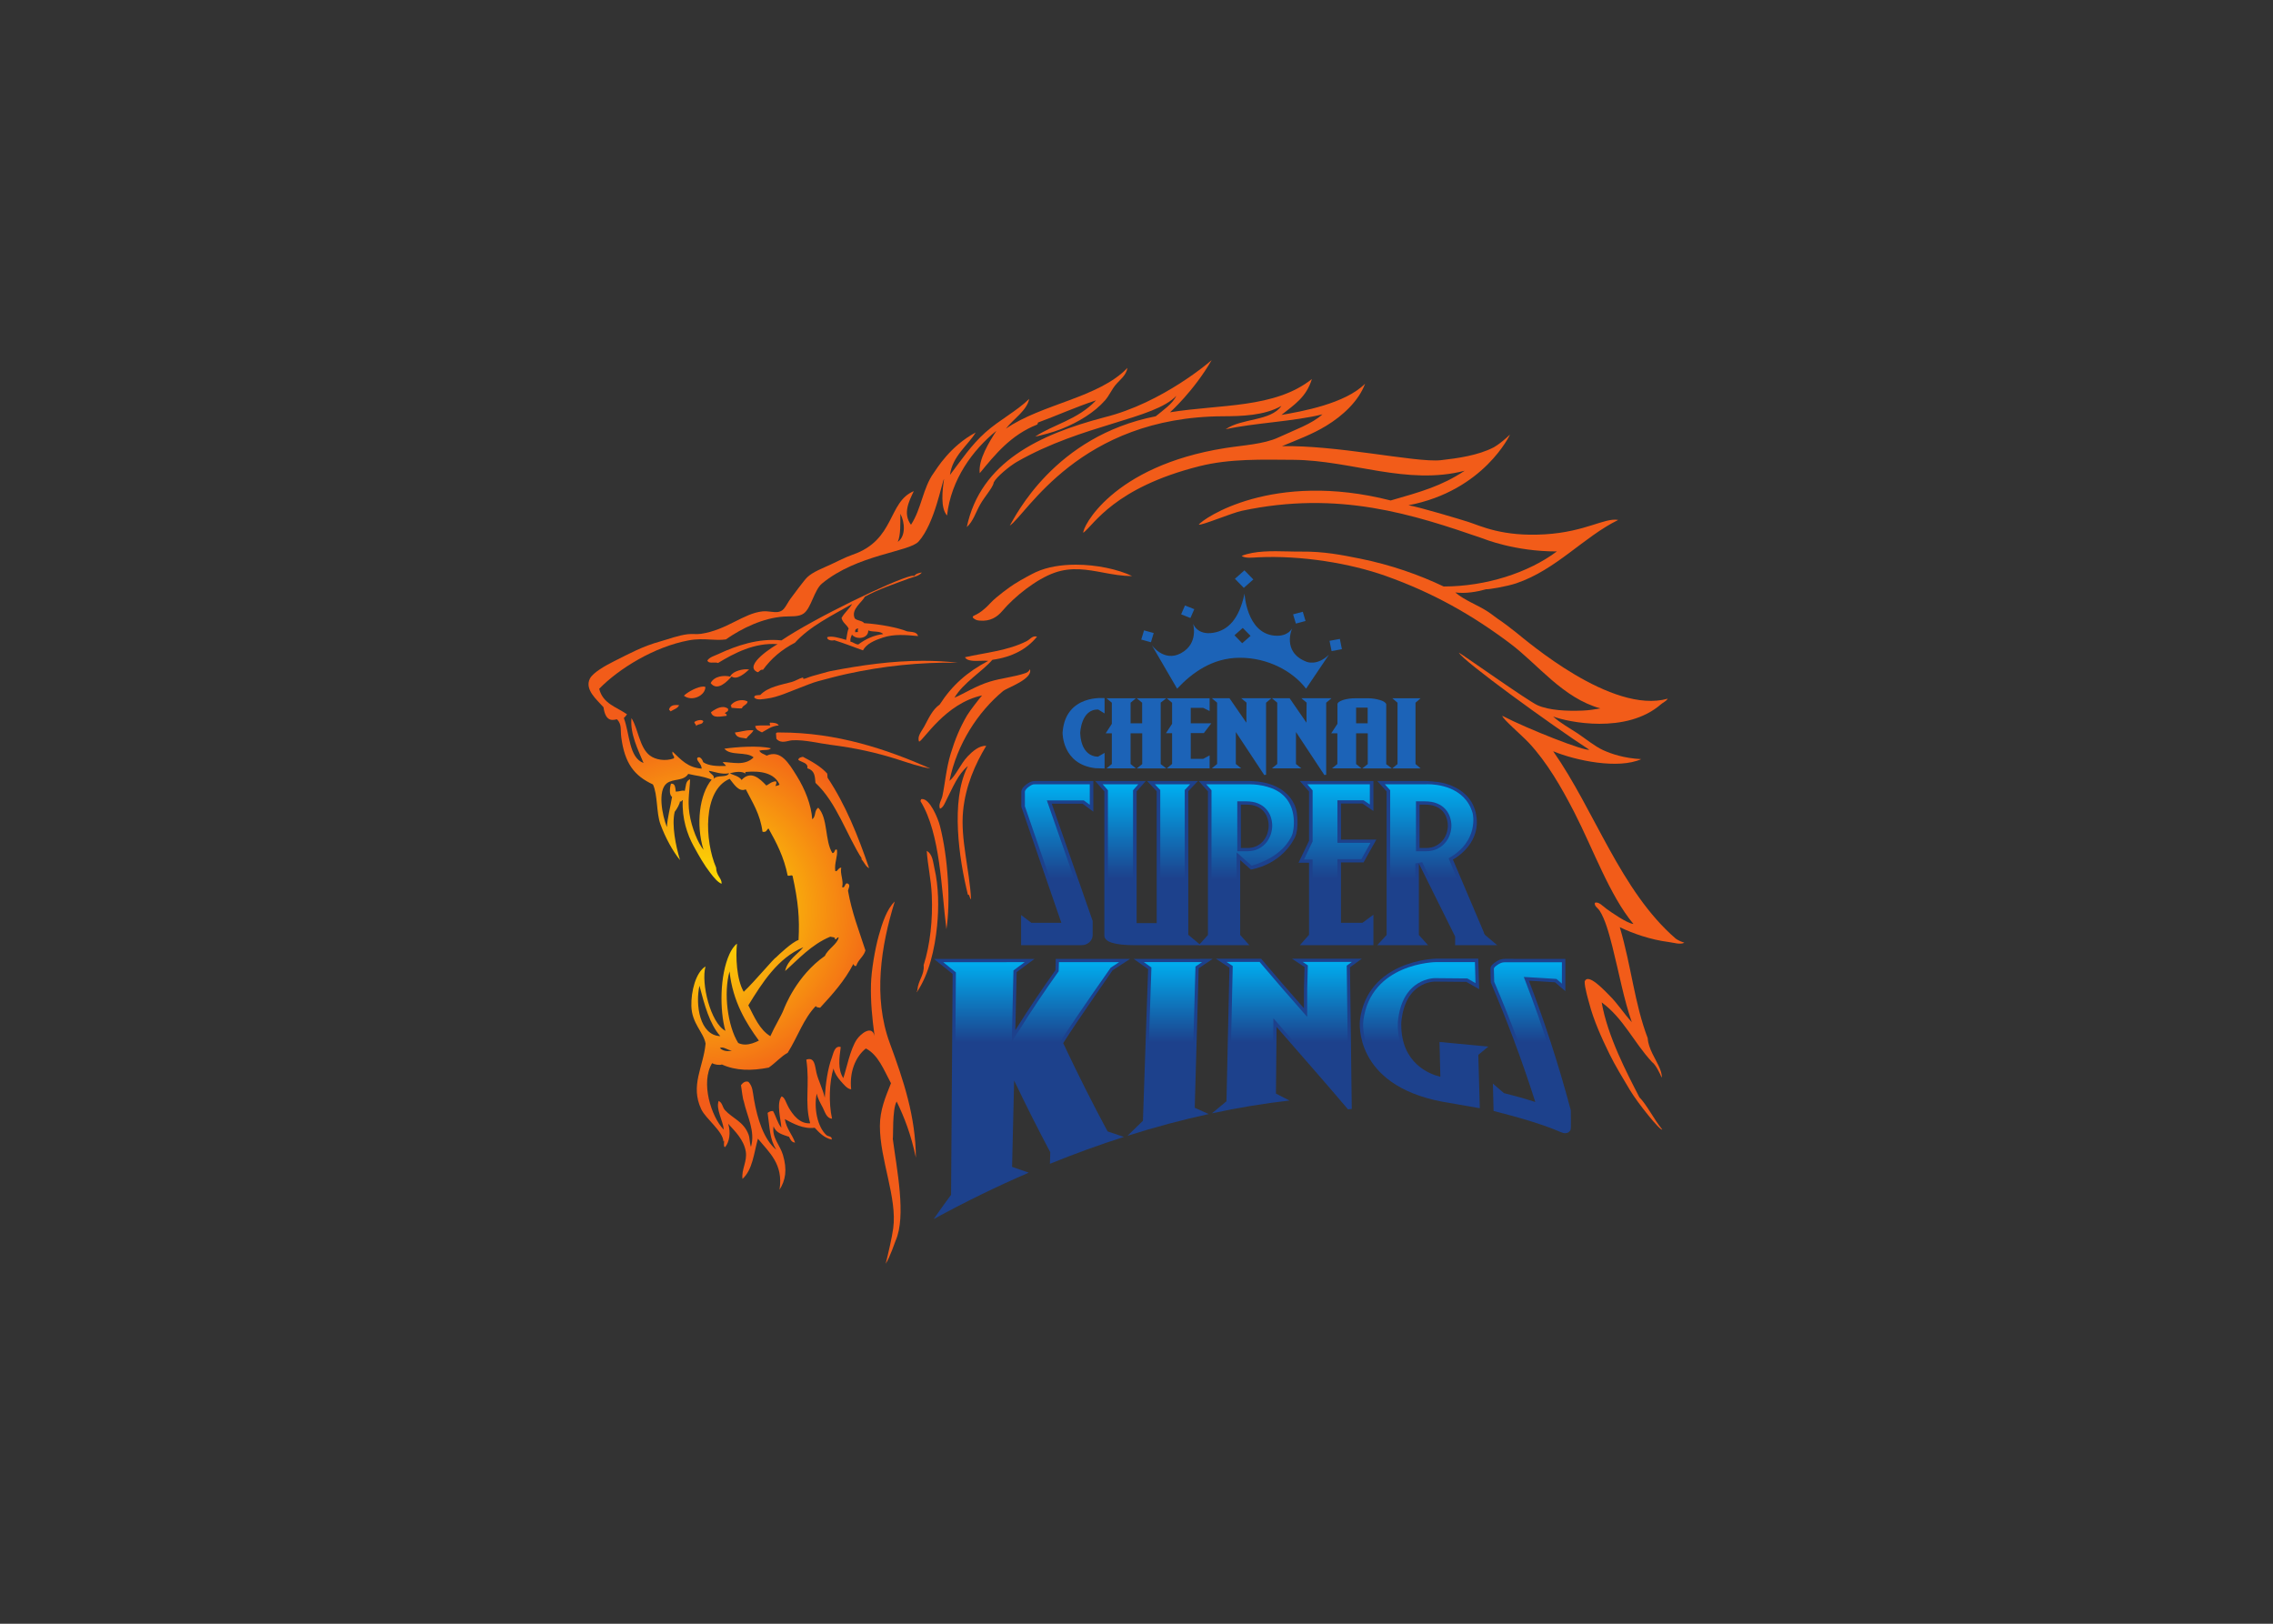 <svg clip-rule="evenodd" fill-rule="evenodd" stroke-linejoin="round" stroke-miterlimit="2" viewBox="0 0 560 400" xmlns="http://www.w3.org/2000/svg" xmlns:xlink="http://www.w3.org/1999/xlink"><rect x="0" y="0" width="560" height="400" fill="#333333" stroke="none"/><linearGradient id="a"><stop offset="0" stop-color="#fff200"/><stop offset="1" stop-color="#f25c19"/></linearGradient><radialGradient id="b" cx="0" cy="0" gradientTransform="matrix(109.82 0 0 -109.82 157.581 228.397)" gradientUnits="userSpaceOnUse" r="1" xlink:href="#a"/><radialGradient id="c" cx="0" cy="0" gradientTransform="matrix(109.819 0 0 -109.819 157.58 228.399)" gradientUnits="userSpaceOnUse" r="1" xlink:href="#a"/><radialGradient id="d" cx="0" cy="0" gradientTransform="matrix(109.799 0 0 -109.799 157.58 228.416)" gradientUnits="userSpaceOnUse" r="1" xlink:href="#a"/><radialGradient id="e" cx="0" cy="0" gradientTransform="matrix(109.804 0 0 -109.804 157.582 228.412)" gradientUnits="userSpaceOnUse" r="1" xlink:href="#a"/><radialGradient id="f" cx="0" cy="0" gradientTransform="matrix(109.83 0 0 -109.83 157.58 228.384)" gradientUnits="userSpaceOnUse" r="1" xlink:href="#a"/><radialGradient id="g" cx="0" cy="0" gradientTransform="matrix(109.84 0 0 -109.84 157.58 228.375)" gradientUnits="userSpaceOnUse" r="1" xlink:href="#a"/><radialGradient id="h" cx="0" cy="0" gradientTransform="matrix(109.818 0 0 -109.818 157.583 228.396)" gradientUnits="userSpaceOnUse" r="1" xlink:href="#a"/><radialGradient id="i" cx="0" cy="0" gradientTransform="matrix(109.818 0 0 -109.818 157.58 228.396)" gradientUnits="userSpaceOnUse" r="1" xlink:href="#a"/><radialGradient id="j" cx="0" cy="0" gradientTransform="matrix(109.821 0 0 -109.821 157.58 228.393)" gradientUnits="userSpaceOnUse" r="1" xlink:href="#a"/><radialGradient id="k" cx="0" cy="0" gradientTransform="matrix(109.81 0 0 -109.81 157.593 228.396)" gradientUnits="userSpaceOnUse" r="1" xlink:href="#a"/><radialGradient id="l" cx="0" cy="0" gradientTransform="matrix(109.819 0 0 -109.819 157.581 228.583)" gradientUnits="userSpaceOnUse" r="1" xlink:href="#a"/><radialGradient id="m" cx="0" cy="0" gradientTransform="matrix(109.82 0 0 -109.82 157.58 228.396)" gradientUnits="userSpaceOnUse" r="1" xlink:href="#a"/><radialGradient id="n" cx="0" cy="0" gradientTransform="matrix(109.82 0 0 -109.82 157.58 228.394)" gradientUnits="userSpaceOnUse" r="1" xlink:href="#a"/><radialGradient id="o" cx="0" cy="0" gradientTransform="matrix(109.819 0 0 -109.819 157.58 228.396)" gradientUnits="userSpaceOnUse" r="1" xlink:href="#a"/><radialGradient id="p" cx="0" cy="0" gradientTransform="matrix(104.704 0 0 -104.704 164.741 228.404)" gradientUnits="userSpaceOnUse" r="1" xlink:href="#a"/><radialGradient id="q" cx="0" cy="0" gradientTransform="matrix(109.829 0 0 -109.829 157.554 228.39)" gradientUnits="userSpaceOnUse" r="1" xlink:href="#a"/><radialGradient id="r" cx="0" cy="0" gradientTransform="matrix(109.809 0 0 -109.809 157.58 228.407)" gradientUnits="userSpaceOnUse" r="1" xlink:href="#a"/><radialGradient id="s" cx="0" cy="0" gradientTransform="matrix(109.819 0 0 -109.819 157.581 228.394)" gradientUnits="userSpaceOnUse" r="1" xlink:href="#a"/><linearGradient id="t"><stop offset="0" stop-color="#00adef"/><stop offset="1" stop-color="#1d418c"/></linearGradient><linearGradient id="u" gradientTransform="matrix(0 -53.307 53.307 0 362.851 299.431)" gradientUnits="userSpaceOnUse" x1="0" x2="1" xlink:href="#t" y1="0" y2="0"/><linearGradient id="v" gradientTransform="matrix(0 -53.307 53.307 0 414.715 299.431)" gradientUnits="userSpaceOnUse" x1="0" x2="1" xlink:href="#t" y1="0" y2="0"/><linearGradient id="w" gradientTransform="matrix(0 -52.526 52.526 0 474.115 298.112)" gradientUnits="userSpaceOnUse" x1="0" x2="1" xlink:href="#t" y1="0" y2="0"/><linearGradient id="x" gradientTransform="matrix(0 -53.307 53.307 0 524.414 299.431)" gradientUnits="userSpaceOnUse" x1="0" x2="1" xlink:href="#t" y1="0" y2="0"/><linearGradient id="y" gradientTransform="matrix(0 -53.321 53.321 0 581.653 299.453)" gradientUnits="userSpaceOnUse" x1="0" x2="1" xlink:href="#t" y1="0" y2="0"/><linearGradient id="z" gradientTransform="matrix(0 -46.412 46.412 0 347.841 197.854)" gradientUnits="userSpaceOnUse" x1="0" x2="1" xlink:href="#t" y1="0" y2="0"/><linearGradient id="A" gradientTransform="matrix(0 -46.412 46.412 0 428.345 197.866)" gradientUnits="userSpaceOnUse" x1="0" x2="1" xlink:href="#t" y1="0" y2="0"/><linearGradient id="B" gradientTransform="matrix(0 -46.412 46.412 0 495.959 197.968)" gradientUnits="userSpaceOnUse" x1="0" x2="1" xlink:href="#t" y1="0" y2="0"/><linearGradient id="C" gradientTransform="matrix(0 -46.412 46.412 0 636.021 197.956)" gradientUnits="userSpaceOnUse" x1="0" x2="1" xlink:href="#t" y1="0" y2="0"/><linearGradient id="D" gradientTransform="matrix(0 -44.166 44.166 0 572.994 195.775)" gradientUnits="userSpaceOnUse" x1="0" x2="1" xlink:href="#t" y1="0" y2="0"/><g fill-rule="nonzero" transform="matrix(.427 0 0 -.427 105.53 321.5)"><path d="m345.37 383.121c-10.911-5.608-24.167-6.731-35.723-9.364 1.093-2.309 5.375-2.185 9.111-2.06 1.643.054 3.181.109 4.297-.042-12.189-6.413-20.872-14.102-28.005-25.169-4.333-3.047-6.495-8.269-8.973-12.772-1.506-2.733-4.252-5.777-2.897-8.662 2.68.944 15.235 22.186 36.306 26.656-.967-1.033-7.046-8.77-8.675-11.543-4.098-6.978-6.929-13.893-9.413-22.032-2.643-8.663-3.358-17.9-4.8-24.46-.523-2.369-2.455-4.789-1.403-7.334 2.011.754 2.94 3.557 3.956 5.54 3.522 6.868 6.453 14.362 12.065 19.043.035-.4-.282-.5-.333-.832-9.483-19.47-4.789-52.363.434-73.357.991.438.823-1.928 1.825-2.656-.891 17.323-6.181 34.732-4.604 50.954 1.418 14.559 6.991 27.054 13.346 37.597-4.032.265-7.983-3.2-10.728-6.098-4.171-4.402-6.754-11.053-10.47-14.097 4.301 21.208 16.379 39.755 31.017 51.888 2.015 1.67 17.264 6.852 15.413 12.499-.837-1.49-1.629-1.868-2.625-2.22-6.253-2.217-13.754-2.847-20.451-4.895-8.157-2.494-14.497-6.739-20.49-9.31 5.224 8.798 15.874 14.937 21.862 21.856 11.876 1.666 20.12 6.411 25.77 13.355-.382.117-.735.169-1.065.169-1.952 0-3.105-1.812-4.747-2.654" fill="url(#b)"/><path d="m232.098 365.761c-.657-.062-7.578-2.091-10.589-2.879-1.715-.448-4.257-1.665-5.082-1.622-.216.012.037.891-.465.765-2.127-.539-4.04-1.924-6.21-2.519-6.272-1.718-13.748-2.8-18.228-7.518-1.499-.212-3.627.109-3.487-1.49 1.607-1.747 5.129-.862 7.268-.605 6.389.77 13.405 4.171 19.525 6.422 2.929 1.08 6.642 2.717 10.128 3.644 5.49 1.46 11.463 3.07 16.499 4.167 20.843 4.536 41.805 6.835 64.037 6.483-6.758.752-13.42 1.087-20.017 1.087-18.163 0-35.801-2.544-53.379-5.935" fill="url(#c)"/><path d="m138.871 343.637c.142-.561.712-.619.895-1.129 1.708 1.144 4.153 1.666 4.915 3.612-.531.046-1.064.08-1.582.08-1.897 0-3.588-.464-4.228-2.563" fill="url(#d)"/><path d="m174.39 345.763c.469-.03.485-.594.496-1.163 1.95-.213 4.871-.49 6.041-.302.521 1.781 2.985 1.916 3.29 3.879-.904.56-2.049.821-3.248.821-2.566 0-5.375-1.198-6.579-3.235" fill="url(#e)"/><path d="m163.066 342.022c1.044-3.745 5.532-2.409 8.993-2.067.356 1.291-.704.917-.926 1.529.609.842 2.247.811 1.794 2.554-.902.711-1.908.992-2.936.992-2.609 0-5.361-1.811-6.925-3.008" fill="url(#f)"/><path d="m153.501 336.42c-.006-1.175 1.002-1.149.995-2.323 1.506 1.582 3.513.46 4.185 2.751-.366.494-.999.681-1.71.681-1.273 0-2.794-.601-3.47-1.109" fill="url(#g)"/><path d="m196.985 334.391c-.543-.038-1.326-.016-2.247.007-1.78.042-4.077.085-6.152-.299.366-2.336 2.264-2.868 3.913-3.687 2.975 1.554 5.3 3.659 9.697 4.006-.878 1.443-2.859 1.583-4.945 1.598-.931-.609.561-1.445-.266-1.625" fill="url(#h)"/><path d="m176.865 330.324c.97-3.399 4.054-2.854 6.703-3.457 1.043 1.833 3.109 2.797 4.021 4.743-.514.037-.999.054-1.463.054-3.47 0-5.692-.94-9.261-1.34" fill="url(#i)"/><path d="m201.328 330.338c-.398-.033-.445-.364-.764-.464.089-1.063.176-2.126.264-3.188 2.852-3.167 6.49-.962 9.295-.837 7.377.324 14.817-1.708 21.872-2.609 14.126-1.807 26.162-4.399 38.794-8.432 6.313-2.017 12.634-4.241 18.885-5.262-25.262 11.142-53.848 20.801-86.722 20.8-.538 0-1.083-.003-1.624-.008" fill="url(#j)"/><path d="m284.314 291.857c.019-.509-.467-.592-.301-1.226 11.523-18.784 11.949-50.848 14.905-73.769 2.478 15.791.971 41.199-3.697 59.451-1.267 4.955-5.888 15.631-10.242 15.63-.223 0-.445-.028-.665-.086" fill="url(#k)"/><path d="m389.833 512.109c-37.325-9.843-71.229-25.761-79.158-63.267 3.723 3.314 5.19 8.615 7.746 13.072 1.371 2.39 2.758 4.191 4.288 6.37 1.491 2.125 3.316 4.605 3.489 6.302 1.511 3.141 9.138 9.464 13.455 11.938 37.712 21.618 79.324 24.551 91.915 38.06-2.157-4.674-7.628-8.281-11.86-11.806-58.541-11.502-81.016-57.789-84.237-63.095 9.742 6.408 40.029 62.759 123.14 63.093 10.424.042 23.763.342 33.597 5.979-6.222-8.946-22.87-6.97-32.177-13.482 15.685 3.57 39.764 4.539 55.84 8.614-5.858-5.443-16.359-9.119-25.373-13.321-8.415-3.924-20.309-4.488-30.776-6.147-65.583-10.391-82.654-46.401-81.799-48.855 6.129 4.609 17.733 26.025 67.017 38.412 17.537 4.408 36.078 3.791 54.243 3.669 33.21-.223 65.506-14.964 98.781-6.295-13.437-8.884-25.212-12.121-42.704-17.155-68.282 17.405-108.342-10.565-110.746-13.944 2.019-.459 18.949 6.729 24.867 7.988 55.939 11.91 98.76-2.051 139.437-16.099 0 0 18.058-7.418 42.315-7.341-16.292-12.225-40.864-20.231-65.311-20.223-14.111 6.719-30.428 12.494-48.248 16.075-10.761 2.162-21.019 4.18-33.623 4.046-2.535-.028-5.251.04-8.052.106-9.092.217-19.074.435-26.637-2.565 1.919-1.601 6.92-.954 9.291-.838 25.18 1.234 53.443-3.478 73.882-10.754 27.214-9.688 49.783-22.436 71.798-38.998 16.265-12.241 30.235-31.346 52.014-37.423-3.484-.615-6.683-1.103-10.325-1.253-9.021-.37-19.215.127-25.923 3.077-5.389 2.373-43.152 29.201-45.414 30.346 2.31-4.707 52.916-41.458 75.202-55.964-2.217-1.091-34.689 11.556-50.14 19.529.116-1.757 11.221-11.203 15.322-15.584 10.522-11.235 18.966-25.985 26.155-39.954 10.924-21.221 20.478-48.186 34.199-64.557-3.786.339-13.261 7.077-15.561 8.742-2.142 1.552-4.542 4.363-6.703 3.458-.474-1.831 1.809-3.073 2.787-4.583 3.129-4.845 5.383-13.033 7.316-20.654 3.961-15.614 6.531-30.197 11.215-43.591-4.602 4.946-8.115 10.668-12.9 15.378-2.757 2.716-12.424 13.332-14.301 8.045-.163-3.172 2.434-11.789 2.646-12.615 2.416-9.471 7.188-20.06 11.625-29.122 3.231-6.592 7.881-14.229 11.734-20.69 4.772-7.998 17.828-24.085 18.733-22.919-4.859 5.97-8.909 14.292-13.161 18.567-7.294 14.123-18.405 35.315-21.759 54.756 12.72-9.389 18.072-22.496 29.033-34.416 2.001-1.295 4.861-7.009 5.555-9.005.708 3.505-3.689 10.375-5.272 13.751-1.441 3.073-2.564 5.808-2.748 9-7.703 20.248-9.296 40.833-16.109 64.045 7.794-3.773 17.956-7.225 27.977-8.523 3.346-.433 6.84-1.696 9.258-.441-3.192.989-5.008 2.395-5.008 2.395-31.798 27.52-46.622 73.707-70.674 108.076 13.101-5.456 37.655-10.485 50.804-4.555-10.055.516-17.376 3.109-21.916 5.157-4.942 2.229-10.423 6.822-14.904 9.775-4.911 3.238-9.951 5.96-14.033 9.672 8.345-3.192 42.344-10.423 62.378 7.148 1.086.952 2.96 1.68 3.754 3.118-32.396-9.103-81.385 33.448-87.621 38.331-3.818 2.994-7.232 5.617-8.303 6.298-2.79 1.774-5.305 3.949-8.094 5.752-5.983 3.862-13.053 6.264-18.547 10.902 6.172-.724 12.176.305 17.893 1.877.771-.257 11.788 1.539 17.363 3.436 23.044 7.843 38.856 26.749 58.753 36.529-7.974 1.388-18.729-6.857-42.23-8.294-24.707-1.511-37.227 4.909-44.308 7.175-4.209 1.347-28.14 8.573-34.479 9.59 43.646 8.348 58.598 40.802 58.598 40.802-6.068-5.765-9.608-7.484-9.608-7.484-8.726-4.505-20.467-6.22-30.279-7.31-7.334-.815-23.011 1.579-40.968 3.973-16.559 2.208-35.058 4.416-50.739 4.107 9.327 3.871 17.543 6.895 25.502 11.729 9.55 5.798 18.75 14.273 22.461 24.31-11.487-11.557-36.511-15.995-48.247-18.014 7.444 5.974 14.299 10.134 17.546 20.697-21.389-17.001-52.77-14.457-81.842-19.18 0 0 13.727 12.216 24.023 30.107 0 0-27.99-24.691-62.13-33.058" fill="url(#l)"/><path d="m333.262 505.65c4.322 5.608 12.026 10.301 13.426 17.15-7.289-7.111-17.227-12.162-25.276-19.331-8.127-7.234-14.111-16.214-20.437-24.545 1.385 10.933 10.535 17.249 14.826 24.484-14.805-7.85-22.568-21.07-24.151-23.247-6.363-8.742-7.109-20.793-13.172-29.962-4.854 6.508-1.125 13.532 1.611 19.382-15.052-6.251-10.649-28.194-35.246-36.647-3.974-1.366-8.628-3.779-12.62-5.651-4.833-2.262-10.219-4.193-13.563-7.346-1.892-1.783-8.289-10.543-9.661-12.366-1.466-1.945-2.564-4.419-3.922-5.938-2.036-2.273-4.712-1.933-7.662-1.593-1.497.172-3.065.345-4.655.176-10.93-1.155-20.611-10.751-35.429-12.947-1.267-.187-2.56-.159-3.877-.132-1.221.026-2.462.051-3.723-.093-5.472-.626-11.021-2.794-15.705-4.101-10.715-2.991-17.384-6.775-26.732-11.429-5.266-2.625-12.24-6.613-14.016-9.979-3.413-6.468 4.301-12.594 7.785-16.604 1.272-9.233 5.952-7.259 7.796-6.978 2.914-3.024 1.916-6.1 2.446-10.225 1.955-15.19 7.499-22.372 18.299-27.368 2.788-5.975 1.902-16.317 4.295-22.908 2.814-7.744 7.243-15.79 11.334-20.723-2.516 8.232-4.897 20.174-3.096 27.819 1.351 1.735 2.993 4.649 3.093 6.272.308-.745.631-.344.961.055.198.24.398.479.6.474-.546-10.638 2.663-19.919 6.183-26.362 3.322-6.075 6.051-10.914 9.712-15.642 1.986-2.565 4.175-5.382 6.535-6.28.193 3.265-3.065 4.456-3.179 9.363-6.561 15.092-7.926 44.547 7.813 51.178 2.374-2.856 5.229-7.9 9.322-6.049 3.758-7.512 8.291-14.114 9.637-24.473 2.494-.508 2.326 1.24 3.455 1.89 4.521-8.071 8.887-16.324 11.062-27.163.646-.21 1.086-.106 1.465-.001.454.126.821.252 1.357-.168 3.277-14.825 4.118-24.293 3.452-37.013-3.605-1.066-11.82-8.865-12.821-9.88-1.46-.701-12.103-13.644-18.807-20.001-4.181 7.166-4.691 20.514-3.891 27.755-1.744-1.248-3.309-3.758-4.321-5.971-5.671-12.406-5.698-32.534-2.363-44.311-8.58 4.603-14.145 27.385-11.484 37.153-5.671-3.472-8.343-14.47-8.155-22.73.236-10.276 7.07-15.205 8.214-21.782-1.303-13.661-9.016-24.137-2.488-37.906 2.62-5.532 12.678-12.833 12.762-18.6.591 1.195.372-.073.327-1.34-.036-1.014.039-2.03.733-1.78 2.383 2.95 3.294 8.175 1.704 13.375 3.986-4.405 9.009-9.182 10.143-16.01.944-5.685-2.59-10.359-1.905-15.798 5.888 5.259 6.585 14.922 8.915 23.195 6.431-7.884 14.827-14.697 12.455-29.456 3.427 5.371 4.581 11.485 1.944 20.214-1.661 5.498-6.523 10.076-5.364 16.405 1.327-3.973 5.305-4.814 8.925-6.082.773-1.568 1.474-3.215 3.481-3.323-1.711 4.829-4.946 7.859-5.93 13.547 4.855-2.61 10.659-5.83 17.258-4.995 2.715-2.915 5.439-5.821 9.785-6.812.396 2.059-1.979 1.625-3.018 2.559-5.22 4.68-7.395 15.798-5.588 24.004.526-2.926 2.145-5.573 3.477-8.137 1.21-2.326 2.1-6.212 5.341-6.376-2.02 9.009-1.583 21.321.821 28.944.679-2.743 2.418-5.265 4.209-7.274 1.692-1.896 3.82-4.625 6.003-4.72-1.074 9.705 2.373 18.721 8.485 23.56 7.282-3.796 10.392-12.509 14.488-20.06-3.199-8.027-6.372-15.452-6.395-24.592-.045-19.477 10.083-41.589 7.683-59.126-.729-5.326-2.819-14.342-4.333-20.41 2.369 3.507 5.493 12.795 5.72 13.306 6.281 14.098.613 41.528-1.642 58.821.397.408-.43 16.991 2.245 21.442 4.393-9.032 8.194-18.691 11.091-32.373-.164 23.866-7.112 44.506-15.077 66.135-9.685 26.3-5.133 55.824 2.893 81.653-4.629-4.462-7.204-12.458-9.212-19.608-2.312-8.234-4.299-20.465-4.506-28.045-.275-10.041.66-19.612 2.064-29.91-1.593 6.676-8.261.929-10.258-2.049-3.888-5.799-5.921-16.965-7.787-22.3-3.345 5.173-2.271 11.801-1.478 17.927-3.484 1.077-4.231-3.638-5.117-6.037-2.456-6.637-3.604-15.151-4.103-23.198-.935 4.589-3.693 9.763-4.801 14.441-.899 3.792-.87 9.259-5.835 7.541 2.14-14.556-1.143-24.742 2.225-36.714-6.149-.512-10.148 5.209-12.374 9.008-1.514 2.582-2.299 6.127-4.144 6.477-3.154-4.267-.311-13.305-.114-18.059-2.136 2.58-3.074 6.574-4.806 9.631-1.577.104-2.284-.536-3.12-1.059 1.323-8.994 1.134-15.029 4.96-21.25-7.117 5.837-10.841 17.639-12.821 29.024-.796 4.578-.661 7.383-3.243 10.161-2.035.526-3.221-.665-4.252-1.955.393-2.889 1.129-8.433 1.553-9.098 1.897-8.745 6.852-17.393 4.192-26.526-.846 2.579-.634 5.079-1.388 7.106-2.821 7.582-9.221 9.292-13.597 14.12-1.571 1.732-1.327 4.122-3.646 5.312-1.733-4.738 2.489-11.299 2.971-16.6-7.261 7.408-13.544 27.214-6.769 38.347 1.451-.801 4.221-1.256 5.675-.737 8.096-3.669 17.175-3.719 27.018-1.782 3.982 2.728 7.235 6.593 10.928 8.52 6.087 9.762 8.989 19.417 16.223 27.006.309-.945 1.577-.762 2.487-.998 7.173 7.753 14.214 15.618 19.177 25.245.395-.553.444-1.517 1.692-1.065 1.064 3.545 4.258 5.282 5.285 8.858-3.601 11.197-7.817 21.665-10.06 34.465.287 1.453 1.479 3.188.07 4.017-1.046.638-1.454-.144-1.835-.926-.372-.764-.721-1.528-1.619-.964 1.013 3.539-1.336 7.835-.521 11.188-.755.032-1.295-.495-1.761-1.02-.589-.664-1.06-1.327-1.693-.871-.57 4.697 1.471 8.3 1.007 12.117-.883.64-1.08-.075-1.398-.788-.238-.536-.545-1.071-1.259-1.036-4.483 7.062-2.418 20.124-8.177 26.195-2.548-1.869-1.086-4.877-3.457-6.7-.556 8.344-4.141 17.308-8.874 24.936-4.832 7.786-9.354 15.34-17.417 11.8-1.469.888-3.413 1.218-4.247 2.859 2.483.699 5.345-.055 6.707 1.354-6.938 1.771-20.051.755-26.853-.209 3.393-4.3 12.824-1.482 16.857-5.026-5.161-5.099-12.095-2.769-17.828-2.673.378-.751 2.183-2.051 1.792-2.26-5.119-.21-9.843.045-13.011 2.137-.402 1.433-1.96 3.786-3.417 2.525-.725-1.728 2.307-3.073 2.517-6.21-7.971.568-11.828 5.052-16.854 9.841-.516-2.182 1.638-2.657.727-3.951-4.974-1.78-10.619-.728-13.774 1.672-6.033 4.59-6.66 15.262-10.604 21.585-.954-8.872 3.755-18.216 6.948-25.897-8.469 3.122-7.941 16.856-11.361 25.935.685.654 1.294 1.372 1.827 2.155-5.946 4.204-13.919 6.019-16.052 14.721 11.357 11.634 31.611 24.151 51.442 27.902 4.906.927 8.825.717 12.567.505 2.988-.169 5.864-.337 9.042.074 9.421 6.541 21.611 12.396 33.404 13.181 4.356.289 8.559-.301 11.488 1.75 4.371 3.057 6.059 13.559 10.603 17.318 20.35 16.835 50.368 18.221 55.753 24.248 9.315 10.422 13.404 34.212 14.67 36.102-.95-6.366-2.176-16.858 1.741-21.113 2.259 20.727 14.79 37.827 28.458 48.87-3.99-6.202-10.532-16.531-9.615-24.455 9.032 10.994 18.005 22.037 32.987 27.986.924.617.183.817.697 1.262 10.337 3.799 21.944 9.032 33.437 12.782-10.559-11.226-24.773-13.963-35.169-20.946 3.526.764 9.944 2.345 15.272 4.467 9.763 3.884 19.087 9.591 25.11 16.507 2.384 2.737 3.782 6.166 6.082 8.924 2.466 2.957 6.099 5.362 6.813 9.786-16.352-17.257-49.616-20.83-70.104-35.057m-60.919-49.14c2.656-5.01 3.159-12.935-1.474-16.163 1.762 4.311 1.406 10.416 1.474 16.163m-110.501-148.279c3.831-.58 6.803-2.175 11.748-1.437-1.646-2.771-6.7-.66-8.962-3.146.769 2.21-2.165 2.685-2.786 4.583m21.31-.649c8.347.778 16.437-.482 19.445-7.221-.347-.693-1.656-.572-2.324-.994.199.917 1.033 2.095.168 2.823-2.542-.192-3.674-1.58-5.413-2.452-3.838 4.032-8.866 8.983-14.303 3.231-1.501 2.305-5.192 2.874-6.736 3.859 3.381.881 6.652 1.257 8.831-.076.614.192-.407.674.332.83m-45.582-6.565c3.756 2.895 9.613 1.076 12.387 5.433 5.621-1.36 7.035-.914 13.507-3.299-7.015-8.357-9.251-25.934-4.683-40.491-3.166 3.843-6.875 12.591-8.146 20.985-1.18 7.785.269 14.186.381 19.683-2.699-.799-2.365-4.171-3.059-6.669-1.727.492-2.357-.325-5.178-.428-.332 2.233-.296 4.9-2.784 4.584-.681-2.025-1.2-6.621.623-7.569-.899-5.777-2.757-12.318-2.969-17.49-2.794 6.914-5.434 21.131-.079 25.261m94.327-88.48c.984-.302 3.436-.187 2.521-1.395.813-.162 1.059.157 1.305.477.213.278.427.557 1.019.516-.622-3.822-6.166-6.612-7.941-10.681-16.301-11.429-23.12-29.287-23.894-31.247-1.367-3.456-5.018-9.328-7.582-15.063-6.137 3.687-9.198 11.004-12.698 17.804 8.06 13.09 16.999 27.277 31.729 33.497-3.328-4.111-9.017-7.083-10.501-13.7 7.216 6.356 15.153 15.313 26.042 19.792m-53.099-61.327c-6.084 9.639-8.587 28.814-5.009 41.298 1.829-17.517 9.773-30.137 16.928-39.914-2.445-1.253-5.204-2.273-7.905-2.273-1.369 0-2.724.262-4.014.889m-22.375 33.048c2.894-11.009 5.794-22.012 12.022-29.091-11.895.424-14.465 18.082-12.022 29.091m11.783-35.926c2.159 1.079 4.471-1.424 6.938-1.436-.772-.254-1.566-.37-2.336-.37-1.92 0-3.692.721-4.602 1.806" fill="url(#m)"/><path d="m280.509 420.687c-.044.041-1.131.131-1.999-.071-10.296-2.392-55.971-24.431-74.745-37.139-13.357 1.421-26.286-3.142-36.253-7.8-2.353-1.099-5.067-1.759-6.509-3.747.367-1.363 1.936-1.31 3.504-1.257.974.033 1.949.066 2.636-.24 9.192 5.592 21.165 11.953 34.398 10.856-1.094-.432-20.654-12.345-11.5-16.188 1.176.361 1.264 1.644 3.088 1.458 4.668 6.416 10.747 11.638 18.37 15.551 8.614 9.496 21.214 15.611 33.048 22.377-1.758-2.957-4.525-5.057-6.148-8.126.716-2.799 3.002-3.744 4.11-6.079-.875-1.852-.95-4.382-1.466-6.538-2.855.897-8.784 2.696-10.953 1.504.055-1.991 3.299-2.005 4.148-1.663 5.922-1.862 10.006-3.511 16.526-5.858 2.022 3.738 6.498 5.73 11.425 7.36 6.535 2.162 13.494 1.53 20.382.877-.663 2.57-3.732 2.302-6.238 2.695-5.468 2.208-15.747 4.177-24.859 4.768-1.22 1.619-4.092 1.292-5.44 2.76-2.427 5.202 4.441 9.403 5.786 12.509 8.509 4.59 16.829 7.221 25.603 10.532 2.434.921 5.422 1.158 7.337 3.414-1.878-.259-3.536-.708-4.251-1.955m-32.389-30.343c-.297-.49-.437-1.113-.235-2.026-.531-.044-1.062-.087-1.593-.131-.209 1.411.401 2.13 1.828 2.157m5.708-1.135c2.524-1.099 6.871-.052 8.595-2.097-5.246-.573-10.188-2.871-14.344-5.998-1.878.12-2.827 1.33-4.547 1.632-.241 1.81.44 2.838.868 4.08.948-1.278 2.684-1.926 4.409-1.926 2.555 0 5.088 1.419 5.019 4.309" fill="url(#n)"/><path d="m174.206 362.592c-3.715.883-9.239.313-11.323-3.74 3.912-5.119 9.642 1.067 12.118 3.806 3.03-2.345 7.924 2.091 10.096 4.041-.521.082-1.065.121-1.624.121-4.046 0-8.755-2.041-9.267-4.228" fill="url(#o)"/><path d="m290.471 236.619c.641-14.364-.96-28.769-4.682-40.494.524-5.697-3.095-8.48-3.631-14.335.048-.659-.758-1.331-.3-1.228 6.987 10.159 10.376 24.926 11.684 38.261 1.046 10.656.937 22.52-1.531 33.163-.784 3.386-.978 8.122-4.438 10.062.51-8.094 2.494-16.373 2.898-25.429" fill="url(#p)"/><path d="m350.518 422.849c-1.859-.855-7.854-3.994-12.507-6.929-2.149-1.355-10.215-7.118-13.763-10.962-7.489-8.111-10.608-6.533-10.068-8.366 1.146-1.179 2.323-1.557 3.75-1.696 6.345-.62 10.371 2.172 13.183 5.499 7.025 8.308 19.592 18.404 30.258 22.146 9.854 3.457 18.913 1.746 28.099.035 5.419-1.009 10.882-2.019 16.579-1.965-8.21 3.887-20.473 6.545-32.458 6.545-8.306 0-16.48-1.278-23.073-4.307" fill="url(#q)"/><path d="m137.462 365.578c-7.822-1.264-32.427-6.267-29.889-16.902.63-2.644 6.795-5.829 10.484-5.552 4.795 8.285 6.985 18.78 21.295 19.002 1.059 4.782 4.7 7.377 7.543 10.648-.526-.039-.422.667-.862.73-2.202-3.071-7.794-4.834-8.571-7.926" fill="url(#j)"/><path d="m147.442 351.562c4.782-3.668 12.396.144 12.419 5.035-.344.162-.777.236-1.275.236-3.069 0-8.615-2.819-11.144-5.271" fill="url(#r)"/><path d="m213.465 314.492c1.961-1.359 5.863-1.659 5.206-4.785 4.308-1.304 4.336-4.475 4.705-8.434 12.239-11.316 17.983-30.172 26.883-43.907-.398-.033-.501.285-.829.335 2.008-1.902 2.854-4.788 4.874-5.616-6.481 18.896-13.574 36.582-23.953 52.168-.067.798-.132 1.595-.198 2.391-3.841 4.209-8.897 6.987-14.032 9.672-1.288-.265-2.547-.559-2.656-1.824" fill="url(#s)"/><path d="m-.515 0h17.292l-23.097 66.941v8.58c0 1.398.903 2.791 2.707 4.189l-.128-.098c.945.733 1.807 1.279 2.582 1.647.775.362 1.634.546 2.578.546h33.808v-17.677l-6.191 4.593h-17.807l23.614-67.661v-8.182c0-.602-.131-1.235-.386-1.899-.261-.666-.67-1.296-1.228-1.895-.558-.598-1.268-1.081-2.127-1.449-.863-.364-1.894-.547-3.099-.547h-34.454v17.406z" fill="#1d418c" transform="translate(348.463 220.537)"/><path d="m349.882 300.464c-.615 0-1.151-.112-1.639-.339-.587-.28-1.302-.74-2.112-1.36-.871-.684-1.93-1.719-1.93-2.707v-8.29c.188-.547 23.848-69.109 23.848-69.109h-20.844s-1.878 1.42-3.135 2.371v-11.527h32.396c.894 0 1.646.127 2.235.375.586.251 1.053.566 1.422.96.394.424.683.865.859 1.312.174.453.265.882.265 1.265v7.889c-.192.552-24.371 69.832-24.371 69.832h21.353s1.995-1.478 3.403-2.521v11.849zm-3.833-1.751.128.099z" fill="url(#u)"/><path d="m0 0h29.195l-5.29-5.99v-75.989h11.584v76.086l-5.55 5.893h29.331l-5.55-5.886v-82.841l7.223-5.99h-37.989c-11.773 0-17.661 1.862-17.661 5.589v83.138z" fill="#1d418c" transform="translate(384.754 302.342)"/><path d="m419.178 300.464c1.31-1.391 3.123-3.317 3.123-3.317v-78.663h-15.7v78.531s1.75 1.983 3.045 3.449h-20.586c1.294-1.466 3.046-3.449 3.046-3.449v-83.801c0-2.323 5.833-3.711 15.602-3.711h32.663c-1.628 1.35-3.955 3.281-3.955 3.281v84.368s1.813 1.925 3.12 3.312z" fill="url(#v)"/><path d="m0 0v-25.055h3.59c2.228 0 4.133.414 5.717 1.245 1.586.832 2.866 1.879 3.85 3.148.988 1.262 1.71 2.641 2.186 4.141.468 1.497.704 2.943.704 4.342 0 1.467-.236 2.929-.704 4.394-.476 1.466-1.224 2.778-2.248 3.942-1.03 1.165-2.358 2.098-3.985 2.795-1.626.698-3.639 1.048-6.029 1.048zm-.378-32.006v-43.218l5.284-5.888h-29.189l5.292 5.888v82.839l-5.292 5.99h27.933c23.925.183 27.768-14.662 28.284-16.459.523-1.797 1.725-10.733-.664-15.875-1.289-2.772-7.944-15.317-25.478-18.766z" fill="#1d418c" transform="translate(468.801 288.737)"/><path d="m473.223 300.464h-24.401c1.294-1.466 3.046-3.449 3.046-3.449v-84.174s-1.735-1.931-2.999-3.338h20.49c-1.263 1.408-2.995 3.34-2.995 3.34v48.344s7.26-6.458 8.664-7.709c17.265 5.047 21.889 14.771 23.174 17.315 1.239 2.475 3.707 16.805-6.19 24.398-6.484 4.975-16.064 5.279-18.307 5.279-.312 0-.482-.006-.482-.006m-6.479-9.848h5.138c2.686 0 5.011-.413 6.906-1.226 1.904-.816 3.489-1.933 4.71-3.317 1.189-1.348 2.069-2.892 2.619-4.588.526-1.642.789-3.296.789-4.927 0-1.559-.263-3.193-.783-4.858-.543-1.713-1.381-3.297-2.488-4.716-1.15-1.482-2.666-2.722-4.503-3.685-1.889-.992-4.159-1.494-6.742-1.494h-5.646z" fill="url(#w)"/><path d="m0 0v-34.837h12.393l6.319 4.693v-17.605h-42.421l5.289 5.995v41.581h-6.065l6.065 12.656v28.407l-5.289 6.078h42.421v-17.292l-6.319 4.295h-12.393v-20.799h20.393l-7.36-13.172z" fill="#1d418c" transform="translate(526.568 255.374)"/><path d="m507.125 300.464c1.317-1.516 3.083-3.545 3.083-3.545v-29.454s-3.395-7.083-4.979-10.386h4.979v-44.122s-1.752-1.984-3.047-3.454h36.061v11.776c-1.475-1.096-3.529-2.62-3.529-2.62h-15.182v38.594h13.829c.755 1.351 3.53 6.318 5.26 9.414h-19.089v24.556h15.133s2.065-1.404 3.578-2.431v11.672z" fill="url(#x)"/><path d="m0 0c2.251 0 4.171.414 5.77 1.245 1.596.832 2.913 1.879 3.95 3.148 1.041 1.261 1.793 2.641 2.269 4.14.474 1.497.719 2.944.719 4.343 0 1.467-.245 2.929-.719 4.394-.476 1.465-1.228 2.778-2.269 3.942-1.037 1.165-2.399 2.098-4.081 2.795-1.686.698-3.739 1.048-6.155 1.048h-3.108v-25.055zm15.627-6.646 17.945-42.224h-.132l.649-1.197 7.098-5.991h-24.271v4.993l-20.923 42.127v-41.231l5.288-5.889h-29.322l5.423 5.889v82.839l-5.422 5.99h28.173c.604 0 1.075-.029 1.423-.086 1.466-.067 3.038-.2 4.715-.401 0 0 20.895-1.591 23.031-20.71 1.805-16.165-13.675-24.109-13.675-24.109" fill="#1d418c" transform="translate(575.524 263.683)"/><path d="m575.657 300.464h-23.801c1.318-1.457 3.108-3.436 3.108-3.436v-84.2s-1.775-1.927-3.062-3.325h20.555c-1.265 1.408-2.998 3.338-2.998 3.338v41.904l3.933.776 21.107-42.497v-3.521h16.952c-1.606 1.355-3.515 2.97-3.515 2.97l-.859 1.583.1.076-18.533 43.606c17.898 10.043 13.924 25.937 13.924 25.937-4.397 15.782-21.494 16.812-25.881 16.812-.658 0-1.03-.023-1.03-.023m-5.815-9.848h5.167c2.701 0 5.057-.408 7.005-1.215 1.969-.817 3.593-1.934 4.829-3.322 1.198-1.342 2.09-2.888 2.644-4.592.533-1.647.803-3.304.803-4.929 0-1.552-.268-3.189-.798-4.864-.547-1.722-1.423-3.321-2.603-4.75-1.195-1.462-2.736-2.691-4.575-3.648-1.905-.991-4.188-1.491-6.789-1.491h-5.683z" fill="url(#y)"/><path d="m0 0c-.395-.005-39.474-.896-43.762-35.671-.046-.362-4.127-37.129 47.603-46.86l21.586-3.754s-.823 28.975-.875 30.79c.81.668 5.792 4.771 5.792 4.771l-28.175 2.662s.4-16.27.494-20.09c-6.157 1.506-22.57 7.622-22.57 30.128 0 .4.006.806.016 1.216 2.146 23.648 18.841 23.591 19.551 23.578 0 0 17.033-.155 18.012-.164.737-.421 7.366-4.214 7.366-4.214l-.509 17.608z" fill="#1d418c" transform="translate(581.255 199.856)"/><path d="m0 0c-3.541 2.786-7.121 5.665-10.741 8.646 20.016.012 39.339.021 58.009.031-3.423-2.462-6.859-4.999-10.314-7.624-.262-11.159-.523-22.325-.789-33.498 7.742 12.356 15.479 23.85 23.154 34.609.065 2.174.13 4.346.197 6.519 14.692.005 28.979.01 42.888.017-3.233-2.067-10.013-6.535-10.133-6.615.129.067-18.74-26.71-28.479-41.988 8.677-18.412 17.175-35.26 25.62-50.931 3.141-1.084 6.277-2.144 9.401-3.181-14.044-4.498-28.296-9.662-42.679-15.506.065 2.223.133 4.444.2 6.667-6.834 12.844-13.758 26.577-20.855 41.375-.392-16.593-.783-33.205-1.178-49.822 3.228-1.153 6.44-2.261 9.639-3.327-18.165-7.834-36.503-16.748-54.864-26.773 3.324 4.798 6.664 9.463 10.023 14 .15 21.355.798 112.714.901 127.401" fill="#1d418c" transform="translate(302.506 191.034)"/><path d="m363.845 197.838c-.057-1.891-.16-5.267-.16-5.267l-.331-.464c-7.987-11.196-15.755-22.809-23.091-34.517l-3.633-5.797.973 41.259s3.627 2.679 6.464 4.777c-.344-.001-38.426-.021-46.974-.024 3.116-2.509 7.282-5.864 7.282-5.864l.009-.92-.905-127.998s-3.05-4.26-5.709-7.975c14.363 7.622 28.956 14.709 43.561 21.137-2.567.886-6.455 2.226-6.455 2.226l.052 1.366 1.179 49.823 3.573.769c7.017-14.634 14.022-28.53 20.819-41.306l.234-.441s-.077-2.545-.13-4.341c11.596 4.65 23.279 8.889 34.881 12.73-2.063.697-4.881 1.65-4.881 1.65l-.341.649c-8.699 16.144-17.093 32.833-25.663 51.019l-.442.937.557.875c9.179 14.402 29.018 42.541 29.018 42.541s2.435 1.588 4.858 3.171c-7.32-.003-31.863-.013-34.745-.015" fill="url(#z)"/><path d="m0 0c2.979 2.957 5.952 5.833 8.91 8.643 1.001 29.219 1.999 58.382 2.994 87.493-2.768 1.927-5.552 3.902-8.346 5.924 15.67.005 30.867.01 45.616.013-2.675-1.787-5.373-3.603-8.091-5.456-.759-26.783-1.523-53.599-2.287-80.464 2.699-1.213 5.383-2.418 8.065-3.615-15.298-3.34-30.948-7.51-46.861-12.538" fill="#1d418c" transform="translate(403.394 97.675)"/><path d="m412.844 197.858c1.722-1.224 4.352-3.091 4.352-3.091l-.021-1.021-3.02-88.25s-2.326-2.257-3.884-3.767c11.42 3.433 22.836 6.464 34.111 9.057-1.376.617-4.108 1.841-4.108 1.841l.597 20.915 1.754 61.768s2.394 1.614 3.793 2.556c-8.266-.001-29.103-.007-33.574-.008" fill="url(#A)"/><path d="m0 0c8.258-9.816 16.484-19.258 24.709-28.603.003 3.791.01 7.58.014 11.369.113 4.132.229 8.267.338 12.395-2.412 1.606-4.822 3.216-7.245 4.839h40.301c-2.26-1.657-4.538-3.309-6.833-4.964.342-27.251.676-54.485 1.018-81.695-.721-.089-1.44-.184-2.16-.277-13.667 16.189-27.433 31.613-41.221 47.577-.12-12.823-.245-25.652-.364-38.488 2.614-1.316 5.225-2.646 7.832-3.983-14.512-1.649-29.453-4.102-44.75-7.377 2.812 2.367 5.6 4.679 8.374 6.937.575 25.711 1.141 51.398 1.711 77.044-2.604 1.715-5.215 3.457-7.838 5.226z" fill="#1d418c" transform="translate(480.495 199.846)"/><path d="m504.507 197.968c.858-.574 2.953-1.974 2.953-1.974l-.026-1.037s-.338-12.408-.338-12.428c0-.445-.019-16.258-.019-16.258l-3.285 3.73c-7.107 8.079-15.52 17.702-24.168 27.967h-19.037c1.198-.799 3.524-2.351 3.524-2.351l-.013-1.038-1.731-77.902s-2.159-1.789-3.279-2.717c10.623 2.107 21.16 3.828 31.496 5.151-1.007.512-3.417 1.738-3.417 1.738l.006 1.167.411 43.436 18.49-21.238c8.148-9.32 16.556-18.956 24.814-28.711-.052 4.175-1 80.328-1 80.328s2.015 1.464 2.941 2.137z" fill="url(#B)"/><path d="m0 0c5.979-1.477 11.806-3.125 17.473-4.951-8.06 25.292-16.731 47.98-25.698 68.932-.068 2.635-.132 5.269-.199 7.903-.031 1.274.873 2.511 2.711 3.733 1.742 1.328 3.584 2.013 5.507 2.013 12.012-.005 23.675-.008 34.999-.014v-18.613c-1.949 1.742-3.922 3.437-5.907 5.084-6.084.34-8.806.647-15.108.927 8.617-22.436 16.798-47.048 24.175-74.75 0-3.002.167-10.497-.069-11.097-.236-.605-.603-1.102-1.113-1.481-.502-.383-1.148-.591-1.929-.633-.783-.039-1.723.189-2.825.676-10.925 4.798-26.319 9.018-38.621 12.146-.127 5.255-.259 10.517-.394 15.779 2.154-1.787 4.293-3.622 6.408-5.51.194-.045.396-.094.59-.144" fill="#1d418c" transform="translate(621.229 122.118)"/><path d="m616.719 196.157-.051-.039-.054-.035c-1.145-.761-1.826-1.515-1.826-2.019 0-.004.174-6.911.19-7.546 9.788-22.903 18.172-45.396 25.614-68.748l1.171-3.674-3.67 1.182c-5.562 1.792-11.396 3.445-17.34 4.913-.017.005-1.026.251-1.026.251l-.41.339s-1.5 1.291-2.992 2.574c.099-3.985.203-8.126.245-9.814 11.167-2.862 26.532-7.072 37.473-11.878 1.022-.45 1.612-.526 1.928-.511.253.014.61.066.826.231.19.142.304.324.402.536.04.476.055 1.516.055 2.774 0 1.492-.017 3.238-.033 4.536 0 0-.018 2.409-.022 2.872-6.864 25.747-14.729 50.062-24.045 74.32l-1.103 2.873 11.783-.697 7.055-.454.491-.41s1.345-1.157 2.657-2.287v12.305c-3.272.001-33.015.012-33.015.012-1.478 0-2.885-.524-4.303-1.606" fill="url(#C)"/><path d="m581.279 197.872s-37.691-.471-41.816-33.93c0 0-4.5-35.166 46-44.667l19.166-3.332-.833 29.332 2.833 2.334-21.166 2.001.5-20.335s-27.414 3.406-26.582 33.906c2.331 25.969 21.582 25.428 21.582 25.428l18.5-.167 4.744-2.714-.35 12.144z" fill="url(#D)"/><g fill="#1c63b7"><path d="m0 0-5.126 5.262-5.501-4.87 5.129-5.246zm-6.415-36.786-4.462 4.588 4.788 4.239 4.485-4.583zm37.173-10.72c-14.678 5.606-8.298 19.398-8.298 19.398s-2.378-5.108-10.4-4.29c-16.059 1.63-17.131 24.27-17.131 24.27-3.033-14.553-9.418-21.239-18.09-22.645-9.505-1.536-11.645 5.43-11.645 5.43s3.587-11.635-7.074-17.266c-9.803-5.192-16.736 4.768-16.736 4.768l14.65-25.172c8.531 9.075 20.215 17.803 36.159 17.844 16.069.041 30.489-7.678 38.191-17.784l.076-.004 13.151 19.519c-6.941-6.628-12.853-4.068-12.853-4.068m-.634 23.549-1.587 5.329-5.586-1.5 1.588-5.324zm19.8-10.335-5.958-1.117 1.186-5.919 5.952 1.111zm-83.999 17.149-5.355 2.136-2.228-5.092 5.363-2.133zm-28.987-12.236-1.592-5.302 5.579-1.538 1.596 5.307z" transform="translate(476 418.626)"/><path d="m0 0v12.189l-3.079 2.557h16.987l-3.092-2.555v-11.891h6.673v11.891l-3.128 2.555h17.06l-3.227-2.515v-35.465l3.227-2.473h-17.034l3.154 2.473v17.77h-6.725v-17.734l3.092-2.509h-16.987l3.079 2.509v17.734l-3.529.004z" transform="translate(394.363 335.338)"/><path d="m0 0v-14.876h7.214l3.677 2.002v-7.513h-24.73l3.079 2.558v17.759h-3.528l3.528 5.407v12.135l-3.079 2.594h24.73v-7.378l-3.677 1.834h-7.214v-8.901h11.867l-4.286-5.621z" transform="translate(439.889 330.018)"/><path d="m0 0 9.766-14.145v5.456l.076 6.132-3.076 2.557h17.429l-3.078-2.599v-41.582l-1.054-.132-16.383 24.8v-18.45l3.086-2.514h-16.976l3.078 2.514v35.406l-3.078 2.557z" transform="translate(462.234 350.121)"/><path d="m0 0 9.761-14.145v5.456l.076 6.132-3.07 2.557h17.429l-3.082-2.599v-41.582l-1.052-.132-16.378 24.8v-18.45l3.077-2.514h-16.968l3.076 2.514v35.406l-3.076 2.557z" transform="translate(496.925 350.121)"/><path d="m535.301 335.638h6.666v9.041h-6.666zm3.576-26.007 3.15 2.473v17.77h-6.726v-17.734l3.076-2.509h-16.975l3.08 2.509v17.734h-3.531l3.586 5.46v11.339c.051.936 1.227 1.779 3.535 2.515 2.098.598 4.338.895 6.684.895h7.808c1.09-.027 2.161-.12 3.184-.275 1.027-.158 2.08-.392 3.184-.704 2.138-.599 3.392-1.406 3.744-2.431v-34.613l3.234-2.429z"/><path d="m0 0 3.012 2.509v35.387l-3.012 2.557h16.32l-2.931-2.557v-35.387l2.931-2.509z" transform="translate(556.189 309.631)"/><path d="m0 0v8.833s-22.667 2.5-24.25-19.916c0 0-.333-18.25 18.917-20.5l5.333-.167v9l-3.75-2.167s-9.666-.833-10.333 13.584c0 0 .416 13.916 10.416 13.583z" transform="translate(390.19 341.325)"/></g></g></svg>